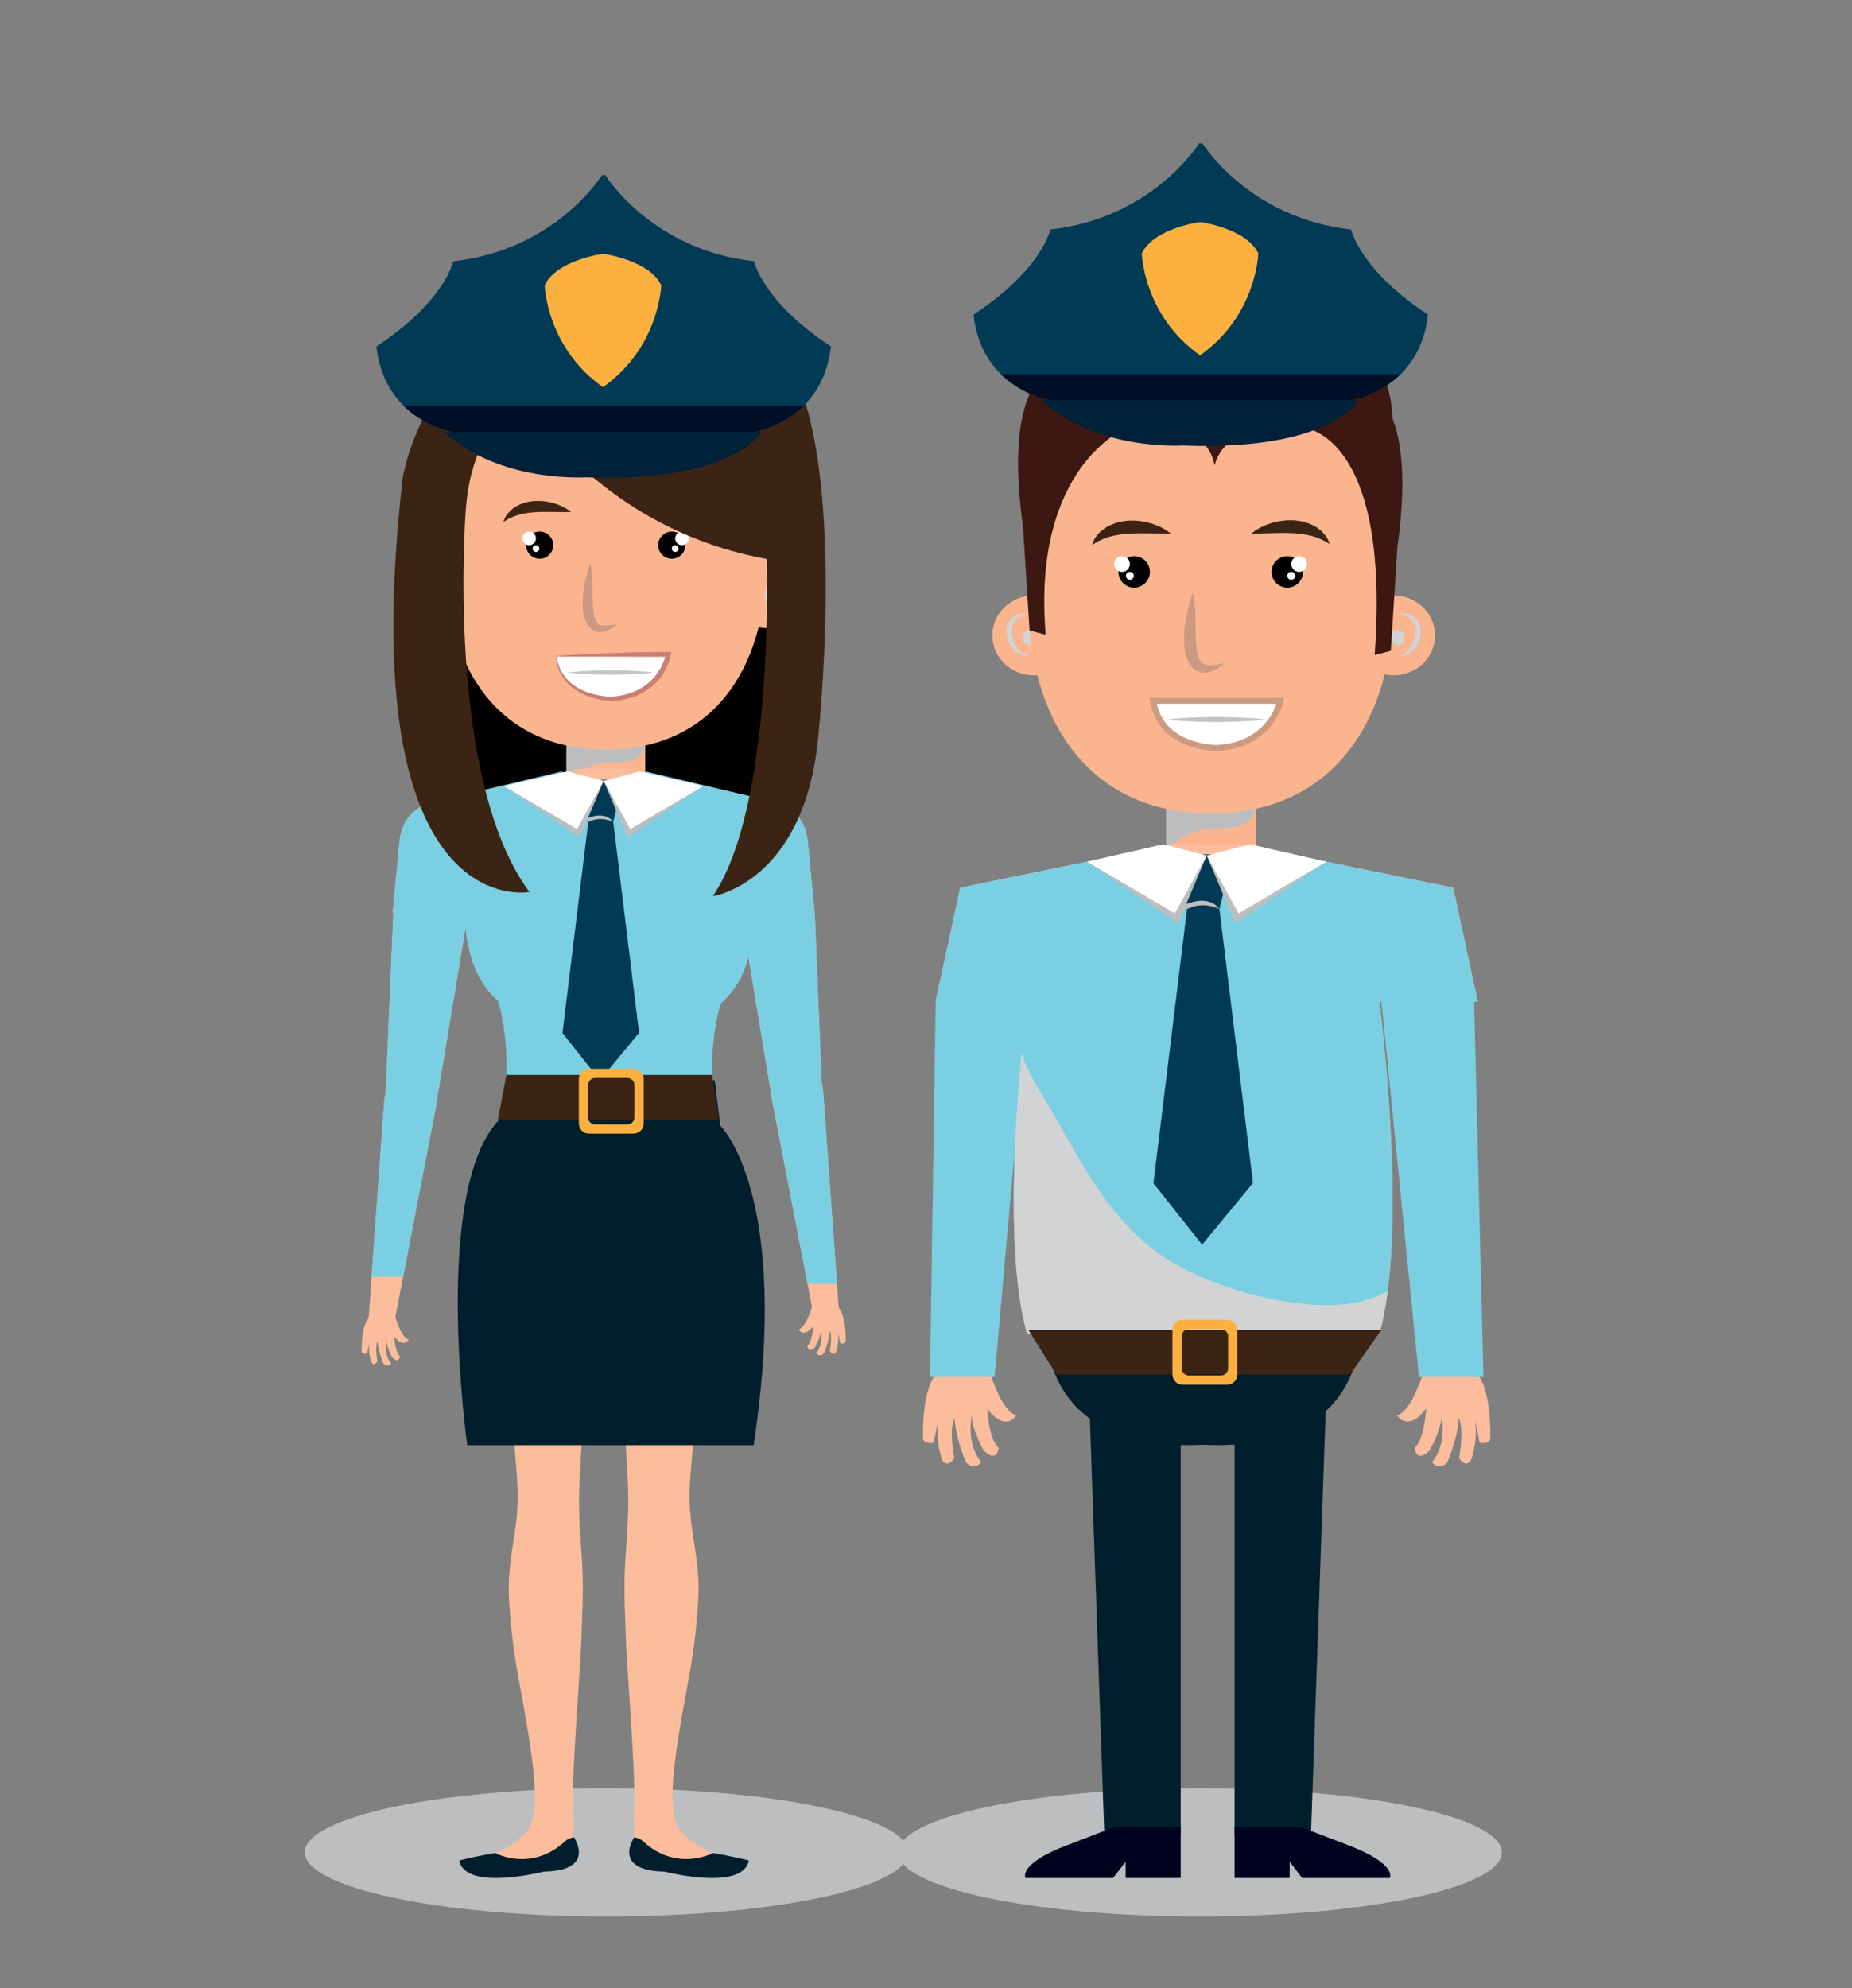 <?xml version="1.0" encoding="utf-8"?>
<!-- Generator: Adobe Illustrator 27.5.0, SVG Export Plug-In . SVG Version: 6.00 Build 0)  -->
<svg version="1.1" id="Capa_1" xmlns="http://www.w3.org/2000/svg" xmlns:xlink="http://www.w3.org/1999/xlink" x="0px" y="0px"
	 viewBox="0 0 396.194 425.196" style="enable-background:new 0 0 396.194 425.196;" xml:space="preserve">
<rect x="0" y="0" width="396.194" height="425.196" fill="#808080" stroke="none"/>
<rect x="0.001" style="fill:transparent;" width="396.194" height="425.196"/>
<path style="fill:#BCBEC0;" d="M194.329,396.181c0,7.576-28.906,13.718-64.563,13.718c-35.657,0-64.563-6.142-64.563-13.718
	c0-7.576,28.906-13.717,64.563-13.717C165.423,382.464,194.329,388.605,194.329,396.181z"/>
<path style="fill:#BCBEC0;" d="M321.286,396.181c0,7.576-28.906,13.718-64.564,13.718c-35.657,0-64.563-6.142-64.563-13.718
	c0-7.576,28.906-13.717,64.563-13.717C292.38,382.464,321.286,388.605,321.286,396.181z"/>
<g>
	<g>
		<g>
			<g>
				<g>
					<path style="fill:#FBBD9C;" d="M129.004,256.987c0,0-0.067,0.511-0.193,1.47c-0.123,0.959-0.325,2.366-0.51,4.155
						c-0.199,1.789-0.439,3.961-0.716,6.454c-0.294,2.492-0.558,5.303-0.842,8.368c-0.306,3.066-0.562,6.386-0.853,9.897
						c-0.309,3.512-0.544,7.213-0.815,11.043c-0.287,3.83-0.505,7.786-0.731,11.805c-0.219,4.02-0.545,8.105-0.457,12.18
						c0.068,4.075,0.433,8.143,0.662,12.15c0.23,4.007,0.139,7.959-0.019,11.786c-0.069,1.913-0.138,3.794-0.205,5.635
						c-0.111,1.843-0.221,3.645-0.327,5.4c-0.199,3.509-0.455,6.829-0.656,9.892c-0.174,3.063-0.332,5.87-0.474,8.358
						c-0.161,2.489-0.195,4.656-0.26,6.441c-0.01,1.784-0.036,3.186,0.004,4.141c0.023,0.955,0.035,1.464,0.035,1.464l0.021,0.875
						c0.057,2.374-1.821,4.345-4.195,4.402c-2.374,0.057-4.345-1.821-4.402-4.195c-0.007-0.283,0.019-0.583,0.065-0.853
						c0,0,0.362-2.048,0.234-5.612c-0.071-1.782-0.268-3.942-0.618-6.418c-0.3-2.477-0.742-5.267-1.27-8.311
						c-0.551-3.043-1.146-6.34-1.775-9.827c-0.327-1.743-0.561-3.537-0.847-5.368c-0.226-1.833-0.462-3.707-0.634-5.613
						c-0.118-1.908-0.346-3.845-0.38-5.811c-0.042-1.966,0.032-3.958,0.26-5.971c0.424-4.025,1.311-8.126,1.579-12.211
						c0.305-4.085-0.24-8.148-0.521-12.154c-0.314-4.005-0.614-7.947-1.039-11.757c-0.396-3.812-0.733-7.498-1.201-10.989
						c-0.438-3.492-0.818-6.794-1.292-9.839c-0.438-3.046-0.843-5.838-1.278-8.311c-0.207-1.237-0.4-2.394-0.579-3.464
						c-0.2-1.07-0.385-2.052-0.551-2.94c-0.317-1.775-0.633-3.168-0.831-4.119c-0.201-0.95-0.309-1.457-0.309-1.457
						c-1.51-7.121,3.038-14.118,10.159-15.628c7.12-1.51,14.117,3.038,15.628,10.159c0.316,1.487,0.366,2.969,0.185,4.397
						L129.004,256.987z"/>
				</g>
				<path style="fill:#FBBD9C;" d="M122.688,398.975c0,0-11.289,3.107-15.33,0.087c0,0-1.698-1.889,3.068-4.583
					c0,0,2.738-1.492,3.66-6.111c0,0,0.891-3.9,4.205-4.106c0,0,3.463,0,4.396,3.528V398.975z"/>
			</g>
			<g>
				<path style="fill:#FBBD9C;" d="M174.111,277.529c0,0-0.408,2.58-1.035,3.753c0,0-0.924,2.644-2.249,3.084
					c0,0,1.13,1.914,3.138-0.743c0,0-0.158,3.295-1.247,4.27c0,0,0.171,1.736,1.647,0.238c0,0,1.293-2.377,1.282-3.742
					c0,0,0.614,3.163-1.055,5.028c0,0,0.667,0.98,1.645,0.069c0,0,1.114-2.451,1.266-4.831c0,0,0.618,0.955,0.024,4.319
					c0,0,0.652,1.168,1.287,0.258c0,0,0.813-1.992,0.415-4.362c0,0,0.419,1.702,0.517,2.454c0,0,1.325,0.297,1.168-0.781
					c0,0,0.128-4.422-1.222-6.412c0,0-0.702-1.374-0.628-1.887L174.111,277.529z"/>
				<path style="fill:#FBBD9C;" d="M167.773,184.886c0,0,5.08,0.583,6.52,10.3l1.584,38.942h-10.875l-6.098-36.681
					C158.904,197.447,156.317,183.541,167.773,184.886z"/>
				<path style="fill:#FBBD9C;" d="M171.401,225.703c0,0,3.632,0.415,4.663,7.371l3.357,46.558h-5.685l-8.687-44.94
					C165.051,234.691,163.199,224.738,171.401,225.703z"/>
			</g>
			<g>
				<path style="fill:#FBBD9C;" d="M84.174,279.721c0,0,0.403,2.578,1.029,3.754c0,0,0.926,2.643,2.256,3.082
					c0,0-1.135,1.916-3.143-0.743c0,0,0.161,3.296,1.252,4.271c0,0-0.172,1.736-1.654,0.239c0,0-1.291-2.378-1.277-3.743
					c0,0-0.613,3.163,1.055,5.029c0,0-0.67,0.981-1.643,0.068c0,0-1.119-2.452-1.272-4.829c0,0-0.612,0.952-0.024,4.318
					c0,0-0.646,1.167-1.285,0.258c0,0-0.81-1.993-0.412-4.363c0,0-0.418,1.702-0.52,2.454c0,0-1.327,0.297-1.165-0.781
					c0,0-0.131-4.422,1.224-6.412c0,0,0.702-1.375,0.627-1.886L84.174,279.721z"/>
				<path style="fill:#FBBD9C;" d="M90.512,187.077c0,0-4.816-4.209-6.26,5.507l-1.846,43.736h10.873l6.102-36.682
					C99.381,199.639,101.963,185.732,90.512,187.077z"/>
				<path style="fill:#FBBD9C;" d="M86.883,227.893c0,0-3.637,0.418-4.668,7.373l-3.352,46.558h5.684l8.684-44.94
					C93.23,236.883,95.082,226.93,86.883,227.893z"/>
			</g>
			<g>
				<rect x="94.275" y="101.966" style="fill:#030000;" width="70.464" height="72.661"/>
				<rect x="121.186" y="158.99" style="fill:#FAB58F;" width="16.843" height="10.018"/>
				<path style="fill:#BCBEC0;" d="M122.148,166.472c1.986-1.99,4.55-3.108,7.362-3.319c2.4-0.18,6.511,0.335,7.79-2.173
					c0.201-0.392,0.447-0.69,0.728-0.92v-1.069h-16.843v8.654C121.471,167.233,121.785,166.838,122.148,166.472z"/>
				<g>
					<path style="fill:#FAB58F;" d="M171.76,126.854c0,4.141-3.48,7.497-7.766,7.497c-4.289,0-7.76-3.357-7.76-7.497
						c0-4.141,3.471-7.497,7.76-7.497C168.279,119.356,171.76,122.713,171.76,126.854z"/>
					<g>
						<path style="fill:#D1D3D4;" d="M164.994,122.683c0,0,0.188-0.028,0.527-0.019c0.328,0.014,0.814,0.063,1.369,0.271
							c0.549,0.203,1.197,0.591,1.649,1.269c0.117,0.165,0.195,0.354,0.295,0.54c0.068,0.193,0.122,0.394,0.175,0.598l0.064,0.623
							c0.006,0.207-0.014,0.41-0.024,0.617c-0.024,0.385-0.128,0.797-0.239,1.166c-0.115,0.377-0.297,0.729-0.482,1.055
							c-0.387,0.652-0.921,1.163-1.457,1.445c-0.25,0.165-0.525,0.232-0.746,0.311c-0.236,0.047-0.438,0.094-0.604,0.101
							c-0.339,0.008-0.527,0.001-0.527,0.001s0.173-0.069,0.479-0.193c0.146-0.059,0.314-0.171,0.504-0.263
							c0.174-0.128,0.383-0.243,0.57-0.426c0.191-0.169,0.373-0.378,0.546-0.607c0.175-0.229,0.317-0.499,0.461-0.783
							c0.136-0.284,0.233-0.597,0.328-0.919c0.087-0.328,0.163-0.642,0.177-0.995l0.035-0.491l-0.03-0.473
							c-0.046-0.147-0.069-0.298-0.103-0.445c-0.064-0.135-0.104-0.281-0.174-0.408c-0.273-0.521-0.715-0.92-1.152-1.207
							c-0.436-0.284-0.858-0.471-1.158-0.592C165.178,122.737,164.994,122.683,164.994,122.683z"/>
					</g>
					<path style="fill:#D1D3D4;" d="M165.996,127.223c0,0.802-0.563,1.452-1.257,1.452c-0.691,0-1.261-0.65-1.261-1.452
						c0-0.802,0.569-1.453,1.261-1.453C165.433,125.77,165.996,126.421,165.996,127.223z"/>
				</g>
				<g>
					<path style="fill:#FAB58F;" d="M88.514,126.854c0,4.141,3.481,7.497,7.766,7.497c4.284,0,7.76-3.357,7.76-7.497
						c0-4.141-3.476-7.497-7.76-7.497C91.995,119.356,88.514,122.713,88.514,126.854z"/>
					<g>
						<path style="fill:#D1D3D4;" d="M95.277,122.683c0,0-0.186-0.028-0.521-0.019c-0.333,0.014-0.82,0.063-1.374,0.271
							c-0.55,0.203-1.203,0.591-1.653,1.269c-0.108,0.165-0.188,0.354-0.286,0.54c-0.073,0.193-0.127,0.394-0.182,0.598
							l-0.063,0.623c0,0.207,0.014,0.41,0.023,0.617c0.025,0.385,0.128,0.797,0.242,1.166c0.111,0.377,0.293,0.729,0.479,1.055
							c0.39,0.652,0.923,1.163,1.458,1.445c0.251,0.165,0.525,0.232,0.747,0.311c0.233,0.047,0.437,0.094,0.604,0.101
							c0.338,0.008,0.523,0.001,0.523,0.001s-0.172-0.069-0.475-0.193c-0.149-0.059-0.311-0.171-0.507-0.263
							c-0.171-0.128-0.384-0.243-0.569-0.426c-0.191-0.169-0.373-0.378-0.545-0.607c-0.178-0.229-0.318-0.499-0.457-0.783
							c-0.137-0.284-0.24-0.597-0.334-0.919c-0.088-0.328-0.162-0.642-0.172-0.995l-0.039-0.491l0.035-0.473
							c0.039-0.147,0.068-0.298,0.104-0.445c0.057-0.135,0.098-0.281,0.166-0.408c0.27-0.521,0.717-0.92,1.153-1.207
							c0.438-0.284,0.858-0.471,1.157-0.592C95.096,122.737,95.277,122.683,95.277,122.683z"/>
					</g>
					<path style="fill:#D1D3D4;" d="M94.275,127.223c0,0.802,0.561,1.452,1.256,1.452c0.699,0,1.258-0.65,1.258-1.452
						c0-0.802-0.559-1.453-1.258-1.453C94.836,125.77,94.275,126.421,94.275,127.223z"/>
				</g>
				<path style="fill:#FAB58F;" d="M163.994,119.549c0,23.957-11.947,40.777-34.391,40.777c-22.438,0-34.386-16.82-34.386-40.777
					c0-23.956,12.405-43.377,34.843-43.377C152.503,76.172,163.994,95.593,163.994,119.549z"/>
			</g>
			<path style="fill:#FBBD9C;" d="M172.802,179.967c-0.786-8.211-8.788-8.822-8.788-8.822l-29.746-6.758l-5.136,0.068l-5.13-0.068
				l-29.744,6.758c0,0-8.003,0.611-8.792,8.822l-1.46,15.222h44.219h1.822h44.216L172.802,179.967z"/>
			<g>
				<path style="fill:#FBBD9C;" d="M113.65,397.568c2.705-0.329,4.801-1.041,6.588-3.203c0.565-0.689,1.516-0.897,2.326-0.709
					c0.314-0.881-0.117-0.945,0.056-4.748h-8.342c0,0-0.632,3.613-7.618,7.25c0,0-1.33,0.241-2.508,0.803
					C107.068,398.414,110.484,397.957,113.65,397.568z"/>
				<path style="fill:#001E2B;" d="M105.93,396.328c0,0,7.633,4.137,14.854-2.42c0,0,0.633-0.736,1.986-0.953
					c0,0,4.948,7.154-6.469,7.343c0,0-16.728,4.322-18.059-2.374C98.242,397.924,100.766,397.207,105.93,396.328z"/>
			</g>
			<g>
				<path style="fill:#E6E7E8;" d="M104.83,200.695c0,0,0.274,0.349,0.704,0.98c0.213,0.316,0.479,0.698,0.754,1.148
					c0.31,0.421,0.662,0.884,1.009,1.4c0.329,0.526,0.809,1.013,1.223,1.574c0.401,0.583,0.982,1.029,1.468,1.583
					c0.239,0.287,0.566,0.467,0.843,0.714c0.302,0.212,0.55,0.509,0.89,0.669c0.321,0.189,0.646,0.372,0.962,0.574
					c0.314,0.204,0.693,0.294,1.034,0.452c0.669,0.355,1.455,0.448,2.179,0.681l0.137,0.039l0.035,0.01
					c0.018,0.003-0.13-0.017-0.063-0.008l0.01,0.001l0.02,0.003l0.078,0.011l0.311,0.044l0.617,0.097
					c0.438,0.09,0.736,0.057,1.082,0.091c0.333,0.044,0.682,0.014,1.031-0.002c0.349-0.004,0.691-0.022,1.021-0.092
					c0.668-0.084,1.301-0.262,1.902-0.395c0.58-0.21,1.147-0.335,1.631-0.526c0.482-0.185,0.929-0.309,1.281-0.449
					c0.712-0.262,1.141-0.387,1.141-0.387s-0.303,0.321-0.869,0.842c-0.279,0.265-0.643,0.561-1.068,0.891
					c-0.412,0.348-0.939,0.669-1.509,1.033c-0.603,0.316-1.253,0.69-2.029,0.92c-0.375,0.15-0.778,0.251-1.198,0.336
					c-0.415,0.106-0.851,0.174-1.324,0.19c-0.455,0.029-0.978,0.069-1.359,0.023l-0.623-0.04l-0.313-0.025l-0.079-0.007
					l-0.111-0.014l-0.042-0.009l-0.17-0.035c-0.902-0.206-1.841-0.333-2.716-0.755c-0.434-0.203-0.897-0.343-1.3-0.604
					c-0.406-0.253-0.8-0.525-1.191-0.787c-0.415-0.236-0.703-0.612-1.046-0.914c-0.313-0.33-0.686-0.606-0.922-0.974
					c-0.51-0.704-1.049-1.359-1.375-2.066c-0.363-0.688-0.722-1.323-0.929-1.97c-0.242-0.627-0.436-1.209-0.599-1.719
					c-0.134-0.51-0.226-0.967-0.307-1.34C104.893,201.135,104.83,200.695,104.83,200.695z"/>
			</g>
			<g>
				<path style="fill:#E6E7E8;" d="M155.825,200.695c0,0-0.061,0.439-0.22,1.188c-0.081,0.373-0.172,0.83-0.307,1.34
					c-0.162,0.51-0.355,1.092-0.598,1.719c-0.207,0.647-0.565,1.282-0.929,1.97c-0.327,0.707-0.866,1.362-1.376,2.066
					c-0.236,0.368-0.608,0.645-0.922,0.974c-0.342,0.302-0.631,0.679-1.045,0.914c-0.393,0.262-0.785,0.533-1.192,0.787
					c-0.402,0.26-0.866,0.4-1.3,0.603c-0.875,0.421-1.813,0.549-2.716,0.755l-0.169,0.035l-0.043,0.009l-0.111,0.014l-0.078,0.006
					l-0.313,0.025l-0.623,0.04c-0.382,0.045-0.903,0.006-1.359-0.023c-0.474-0.016-0.909-0.085-1.323-0.19
					c-0.422-0.085-0.824-0.186-1.199-0.336c-0.776-0.23-1.427-0.604-2.029-0.921c-0.568-0.364-1.097-0.684-1.509-1.033
					c-0.426-0.33-0.789-0.625-1.067-0.891c-0.567-0.521-0.87-0.842-0.87-0.842s0.429,0.125,1.142,0.387
					c0.352,0.14,0.798,0.264,1.28,0.449c0.483,0.191,1.051,0.316,1.632,0.526c0.602,0.133,1.233,0.311,1.901,0.395
					c0.33,0.07,0.673,0.088,1.022,0.092c0.35,0.016,0.697,0.046,1.029,0.002c0.347-0.033,0.645-0.001,1.083-0.091l0.616-0.097
					l0.312-0.044l0.078-0.011l0.02-0.003l0.01-0.001c-0.14,0.02-0.033,0.004-0.063,0.008l0.034-0.01l0.138-0.039
					c0.724-0.232,1.511-0.326,2.179-0.681c0.342-0.157,0.72-0.247,1.035-0.451c0.314-0.202,0.641-0.385,0.961-0.573
					c0.34-0.161,0.588-0.458,0.891-0.669c0.275-0.247,0.604-0.428,0.842-0.714c0.486-0.554,1.066-0.999,1.468-1.582
					c0.415-0.561,0.893-1.048,1.224-1.574c0.347-0.516,0.698-0.979,1.008-1.399c0.275-0.45,0.541-0.831,0.754-1.148
					C155.551,201.044,155.825,200.695,155.825,200.695z"/>
			</g>
			<g>
				<g>
					<path d="M118.354,116.602c0,1.605-1.301,2.905-2.905,2.905c-1.607,0-2.907-1.3-2.907-2.905c0-1.605,1.301-2.906,2.907-2.906
						C117.053,113.695,118.354,114.996,118.354,116.602z"/>
					<path d="M146.617,116.602c0,1.605-1.302,2.905-2.906,2.905c-1.604,0-2.906-1.3-2.906-2.905c0-1.605,1.303-2.906,2.906-2.906
						C145.316,113.695,146.617,114.996,146.617,116.602z"/>
					<g>
						<path style="fill:#FFFFFF;" d="M114.652,115.149c0,0.802-0.648,1.452-1.449,1.452c-0.803,0-1.456-0.65-1.456-1.452
							c0-0.804,0.653-1.454,1.456-1.454C114.004,113.695,114.652,114.346,114.652,115.149z"/>
						<path style="fill:#FFFFFF;" d="M115.384,117.329c0,0.4-0.33,0.726-0.731,0.726c-0.398,0-0.727-0.325-0.727-0.726
							c0-0.403,0.328-0.728,0.727-0.728C115.054,116.602,115.384,116.926,115.384,117.329z"/>
					</g>
					<g>
						<path style="fill:#FFFFFF;" d="M144.439,115.149c0,0.802,0.652,1.452,1.452,1.452s1.452-0.65,1.452-1.452
							c0-0.804-0.652-1.454-1.452-1.454S144.439,114.346,144.439,115.149z"/>
						<path style="fill:#FFFFFF;" d="M143.711,117.329c0,0.4,0.324,0.726,0.729,0.726c0.401,0,0.727-0.325,0.727-0.726
							c0-0.403-0.325-0.728-0.727-0.728C144.035,116.602,143.711,116.926,143.711,117.329z"/>
					</g>
					<g>
						<g>
							<path style="fill:#3C2415;" d="M137.104,109.52c0,0,0.188-0.184,0.558-0.441c0.367-0.262,0.914-0.596,1.61-0.91
								c0.348-0.158,0.731-0.317,1.145-0.46c0.42-0.123,0.859-0.278,1.334-0.361c0.939-0.208,1.98-0.306,3.032-0.259
								c0.523,0.011,1.055,0.113,1.568,0.19c0.514,0.124,1.018,0.266,1.487,0.448c0.463,0.225,0.916,0.402,1.299,0.676
								c0.379,0.282,0.741,0.524,1.02,0.82c0.28,0.296,0.512,0.583,0.709,0.833c0.193,0.254,0.296,0.533,0.401,0.732
								c0.198,0.413,0.276,0.653,0.276,0.653s-0.249-0.119-0.625-0.333c-0.192-0.102-0.4-0.245-0.658-0.372
								c-0.271-0.111-0.569-0.231-0.866-0.38c-0.308-0.136-0.682-0.203-1.025-0.336c-0.351-0.125-0.762-0.164-1.144-0.276
								c-0.404-0.061-0.821-0.124-1.245-0.188c-0.439-0.01-0.865-0.098-1.314-0.093c-0.888-0.045-1.796-0.05-2.662-0.028
								c-0.867,0.011-1.692,0.049-2.417,0.056c-0.719,0.032-1.342,0.029-1.78,0.036C137.359,109.522,137.104,109.52,137.104,109.52z
								"/>
						</g>
					</g>
					<g>
						<g>
							<path style="fill:#3C2415;" d="M122.162,109.51c0,0-0.258,0.005-0.708,0.015c-0.441-0.002-1.066,0.009-1.79-0.015
								c-0.729,0.002-1.559-0.026-2.431-0.027c-0.872-0.012-1.784,0.004-2.677,0.061c-0.451,0.001-0.88,0.094-1.32,0.11
								c-0.425,0.07-0.844,0.138-1.248,0.205c-0.384,0.117-0.797,0.162-1.147,0.291c-0.344,0.138-0.719,0.21-1.026,0.351
								c-0.297,0.154-0.594,0.278-0.867,0.393c-0.257,0.13-0.464,0.277-0.656,0.382c-0.375,0.22-0.624,0.343-0.624,0.343
								s0.076-0.242,0.27-0.66c0.104-0.202,0.204-0.483,0.396-0.741c0.194-0.254,0.424-0.545,0.701-0.846
								c0.276-0.301,0.638-0.55,1.015-0.837c0.382-0.28,0.836-0.464,1.298-0.696c0.471-0.189,0.975-0.337,1.49-0.468
								c0.516-0.084,1.049-0.193,1.575-0.211c1.057-0.06,2.104,0.026,3.051,0.224c0.478,0.078,0.922,0.229,1.346,0.347
								c0.419,0.138,0.806,0.294,1.157,0.448c0.704,0.308,1.258,0.637,1.63,0.896C121.971,109.327,122.162,109.51,122.162,109.51z"
								/>
						</g>
					</g>
				</g>
				<g>
					<path style="fill:#CB9A80;" d="M126.206,120.453c0,0,0.122,0.281,0.227,0.823c0.106,0.531,0.203,1.294,0.251,2.193
						c0.064,0.901,0.074,1.938,0.099,3.031c0.013,1.092,0.026,2.24,0.104,3.343c0.073,1.093,0.235,2.171,0.591,2.896
						c0.184,0.352,0.385,0.611,0.668,0.787c0.275,0.183,0.654,0.258,1.031,0.298c0.383,0.017,0.764-0.013,1.111-0.043
						c0.34-0.066,0.655-0.099,0.911-0.153c0.507-0.116,0.821-0.165,0.821-0.165s-0.217,0.216-0.637,0.565
						c-0.213,0.167-0.489,0.355-0.821,0.555c-0.345,0.181-0.745,0.386-1.249,0.506c-0.499,0.111-1.12,0.202-1.788-0.029
						c-0.665-0.198-1.304-0.684-1.71-1.273c-0.424-0.588-0.656-1.231-0.83-1.871c-0.182-0.642-0.251-1.282-0.307-1.915
						c-0.082-1.264-0.002-2.493,0.15-3.62c0.161-1.126,0.369-2.156,0.595-3.027c0.212-0.873,0.432-1.587,0.571-2.094
						C126.136,120.765,126.206,120.453,126.206,120.453z"/>
				</g>
				<path style="fill:#FFFFFF;" d="M118.971,140.383h23.461c0,0-1.627,8.164-11.729,8.718
					C130.703,149.101,120.252,149.128,118.971,140.383z"/>
				<g>
					<path style="fill:#C88075;" d="M118.971,140.328c1.955-0.181,3.91-0.271,5.865-0.398c1.955-0.13,3.91-0.163,5.865-0.249
						l2.933-0.11c0.978-0.048,1.955-0.046,2.933-0.061l5.865-0.073l1.186-0.015l-0.259,1.146c-0.178,0.792-0.419,1.417-0.711,2.086
						c-0.304,0.647-0.646,1.276-1.053,1.866c-0.412,0.586-0.884,1.129-1.39,1.635c-0.264,0.242-0.52,0.494-0.793,0.724l-0.856,0.645
						c-0.604,0.375-1.2,0.78-1.858,1.046c-0.325,0.139-0.641,0.307-0.975,0.418l-1.006,0.323c-0.668,0.222-1.364,0.303-2.044,0.457
						c-0.713,0.067-1.326,0.149-2.119,0.181c-0.733-0.051-1.396-0.142-2.078-0.283c-0.677-0.132-1.344-0.306-2-0.52
						c-0.652-0.217-1.303-0.455-1.92-0.771c-0.628-0.284-1.219-0.66-1.79-1.049l-0.822-0.638l-0.726-0.749
						c-0.255-0.234-0.428-0.545-0.639-0.816c-0.207-0.276-0.406-0.555-0.547-0.872c-0.154-0.307-0.32-0.606-0.458-0.915
						l-0.316-0.968c-0.124-0.315-0.161-0.653-0.206-0.986l-0.145-1.047L118.971,140.328z M119.04,140.439l0.201,0.896
						c0.068,0.321,0.136,0.643,0.275,0.941l0.36,0.914c0.151,0.29,0.33,0.566,0.492,0.849c0.151,0.293,0.357,0.547,0.57,0.796
						c0.217,0.245,0.392,0.528,0.649,0.734l0.724,0.664l0.8,0.569c0.554,0.346,1.122,0.681,1.729,0.927
						c0.594,0.277,1.222,0.48,1.85,0.663c1.262,0.354,2.57,0.569,3.876,0.619c0.644-0.038,1.303-0.127,1.952-0.196
						c0.636-0.157,1.292-0.238,1.91-0.455l0.932-0.313c0.309-0.107,0.596-0.269,0.895-0.4c0.606-0.251,1.145-0.633,1.693-0.982
						l0.775-0.6c0.247-0.213,0.476-0.447,0.715-0.67c0.455-0.467,0.877-0.968,1.247-1.507c0.748-1.066,1.33-2.27,1.645-3.526
						l0.101,0.123L119.04,140.439z"/>
				</g>
				<path style="fill:#C2C4C6;" d="M121.426,143.842c0,0,0.285-0.041,0.791-0.09c0.512-0.038,1.231-0.131,2.097-0.173
					c0.862-0.042,1.875-0.12,2.959-0.148c1.085-0.04,2.238-0.048,3.392-0.058c1.16,0.01,2.313,0.018,3.398,0.056
					c1.084,0.028,2.095,0.108,2.959,0.149c1.733,0.112,2.886,0.264,2.886,0.264s-1.152,0.151-2.886,0.266
					c-0.864,0.039-1.875,0.121-2.959,0.148c-1.086,0.039-2.238,0.046-3.398,0.055c-1.153-0.009-2.307-0.016-3.392-0.055
					c-1.084-0.031-2.097-0.109-2.959-0.15c-0.866-0.042-1.585-0.136-2.097-0.172C121.711,143.882,121.426,143.842,121.426,143.842z"
					/>
			</g>
			<path style="fill:#7AD0E2;" d="M179.058,274.587l-2.993-41.513c-0.081-0.544-0.182-1.036-0.291-1.503l-1.48-36.386
				c-0.019-0.127-0.045-0.236-0.065-0.36l-1.426-14.858c-0.786-8.211-8.788-8.822-8.788-8.822l-25.89-6.149l-8.989,7.133
				l-8.977-7.133l-25.9,6.149c0,0-8.003,0.611-8.792,8.822l-1.205,12.564c-0.003,0.019-0.006,0.034-0.009,0.053l-0.003,0.069
				l-0.243,2.535h0.137l-1.627,38.538c-0.113,0.478-0.218,0.98-0.301,1.539l-2.723,37.821h6.743l6.995-36.204
				c0,0,0.073-0.401,0.127-1.028l6.023-36.216c0,0,0.086-0.477,0.157-1.234c0.414,4.168,1.87,11.397,6.94,15.585
				c0,0,5.209,14.173-1.648,37.917h49.592c-4.791-25.358-0.168-37.352-0.168-37.352c3.307-2.818,5.003-6.494,5.851-9.886
				l4.819,28.992c0.053,0.629,0.127,1.031,0.127,1.031l7.711,39.896H179.058z"/>
			<g>
				<g>
					<path style="fill:#003A54;" d="M131.191,175.81c0,0,0-0.004-0.005-0.011C131.191,175.806,131.191,175.81,131.191,175.81
						l1.241-5.152c0.458-0.768,0.593-1.661,0.121-2.439c-0.428-0.706-1.015-1.072-1.681-1.255c-1.054-0.288-2.301-0.119-3.421-0.119
						c-1.116,0-1.913,0.101-2.65,0.977c-0.736,0.881-0.784,1.828-0.189,2.835l1.239,5.152c0,0,0.051-0.082,0.188-0.191
						c-0.063,0.062-0.126,0.122-0.188,0.191l-5.528,45.128l8.012,10.108l8.38-10.147L131.191,175.81z"/>
					<path style="fill:#BCBEC0;" d="M125.646,175.011c0,0,3.734-1.746,5.534,0.799c0,0-2.519-1.434-5.342,0L125.646,175.011z"/>
				</g>
				<g>
					<polygon style="fill:#BCBEC0;" points="121.957,166.796 107.795,168.105 124.023,179.116 129.142,167.013 					"/>
					<polygon style="fill:#FFFFFF;" points="121.383,164.996 107.795,168.105 123.452,177.317 129.142,167.013 					"/>
				</g>
				<g>
					<polygon style="fill:#BCBEC0;" points="136.33,166.796 150.488,168.105 134.259,179.116 129.142,167.013 					"/>
					<polygon style="fill:#FFFFFF;" points="136.899,164.996 150.488,168.105 134.832,177.317 129.142,167.013 					"/>
				</g>
			</g>
			<g>
				<g>
					<g>
						<path style="fill:#FBBD9C;" d="M155.195,257.687c0,0-0.107,0.507-0.309,1.457c-0.198,0.95-0.514,2.343-0.831,4.119
							c-0.167,0.887-0.351,1.87-0.552,2.939c-0.179,1.07-0.372,2.228-0.579,3.464c-0.435,2.473-0.84,5.265-1.278,8.311
							c-0.474,3.045-0.854,6.348-1.291,9.84c-0.469,3.491-0.806,7.177-1.203,10.988c-0.424,3.811-0.725,7.752-1.039,11.757
							c-0.281,4.006-0.826,8.068-0.521,12.154c0.268,4.085,1.154,8.186,1.578,12.211c0.228,2.013,0.303,4.006,0.26,5.972
							c-0.035,1.966-0.263,3.903-0.381,5.811c-0.171,1.907-0.408,3.78-0.633,5.613c-0.287,1.831-0.521,3.625-0.848,5.368
							c-0.63,3.486-1.226,6.783-1.775,9.826c-0.528,3.043-0.97,5.835-1.27,8.311c-0.351,2.475-0.547,4.636-0.618,6.418
							c-0.127,3.565,0.235,5.613,0.235,5.613c0.413,2.338-1.148,4.569-3.487,4.983c-2.338,0.413-4.568-1.147-4.982-3.486
							c-0.049-0.278-0.07-0.556-0.065-0.829l0.022-0.898c0,0,0.012-0.509,0.035-1.464c0.04-0.954,0.014-2.356,0.004-4.141
							c-0.065-1.785-0.099-3.952-0.26-6.441c-0.141-2.488-0.3-5.295-0.473-8.358c-0.201-3.063-0.457-6.383-0.656-9.892
							c-0.107-1.755-0.215-3.558-0.326-5.4c-0.067-1.841-0.136-3.723-0.205-5.636c-0.157-3.827-0.25-7.779-0.02-11.786
							c0.23-4.007,0.596-8.075,0.663-12.15c0.088-4.075-0.237-8.161-0.456-12.18c-0.226-4.02-0.444-7.976-0.731-11.806
							c-0.27-3.83-0.507-7.531-0.814-11.043c-0.29-3.512-0.546-6.832-0.852-9.897c-0.283-3.065-0.547-5.876-0.841-8.368
							c-0.276-2.492-0.518-4.665-0.716-6.454c-0.186-1.788-0.387-3.196-0.51-4.155c-0.126-0.959-0.193-1.47-0.193-1.47l-0.041-0.318
							c-0.948-7.217,4.135-13.837,11.352-14.784c7.218-0.948,13.836,4.135,14.784,11.352
							C155.568,254.744,155.488,256.278,155.195,257.687z"/>
					</g>
				</g>
				<path style="fill:#FBBD9C;" d="M135.592,398.975c0,0,11.291,3.107,15.331,0.087c0,0,1.697-1.889-3.063-4.583
					c0,0-2.742-1.492-3.661-6.111c0,0-0.894-3.9-4.202-4.106c0,0-3.471,0-4.404,3.528V398.975z"/>
			</g>
			<path style="fill:#001E2B;" d="M108.442,231.047h44.468l1.17,9.718c0,0,15.26,14.442,7.146,68.345h-61.27
				c0,0-7.692-54.669,6.886-69.675L108.442,231.047z"/>
			<polygon style="fill:#3C2415;" points="153.755,239.435 106.519,239.435 108.336,229.916 152.361,229.916 			"/>
			<path style="fill:#FBB040;" d="M135.543,228.592h-9.557c-1.193,0-2.154,0.965-2.154,2.156v9.559c0,1.192,0.961,2.157,2.154,2.157
				h9.557c1.193,0,2.16-0.965,2.16-2.157v-9.559C137.703,229.557,136.736,228.592,135.543,228.592z M135.734,238.953
				c0,0.854-0.691,1.545-1.547,1.545h-6.847c-0.854,0-1.547-0.691-1.547-1.545v-6.85c0-0.854,0.692-1.545,1.547-1.545h6.847
				c0.855,0,1.547,0.691,1.547,1.545V238.953z"/>
			<g>
				<path style="fill:#FBBD9C;" d="M144.792,397.568c-2.706-0.329-4.802-1.041-6.582-3.203c-0.571-0.689-1.519-0.897-2.333-0.709
					c-0.311-0.881,0.119-0.945-0.053-4.748h8.343c0,0,0.628,3.613,7.618,7.25c0,0,1.327,0.241,2.504,0.803
					C151.373,398.414,147.959,397.957,144.792,397.568z"/>
				<path style="fill:#001E2B;" d="M152.512,396.328c0,0-7.627,4.137-14.848-2.42c0,0-0.635-0.736-1.988-0.953
					c0,0-4.948,7.154,6.469,7.343c0,0,16.726,4.322,18.056-2.374C160.2,397.924,157.683,397.207,152.512,396.328z"/>
			</g>
		</g>
		<path style="fill:#3C2415;" d="M115.477,90.02c0,0,15.644,23.546,48.518,29.529c0,0,1.869,52.508-11.5,72.128
			c0,0,19.904-2.868,22.619-34.83c0,0,5.105-47.78-3.354-72.315c0,0-13.941-31.226-48.164-20.616
			C123.596,63.915,103.172,71.941,115.477,90.02z"/>
		<path style="fill:#3C2415;" d="M118.971,79.974c0,0-17.738,5.32-19.34,29.282c0,0-4.413,57.215,13.628,81.522
			c0,0-38.087,7.347-27.121-88.491c0,0,4.88-31.67,33.575-29.455L118.971,79.974z"/>
		<g>
			<path style="fill:#003A54;" d="M161.318,55.883c-22.033-2.437-31.836-18.461-31.836-18.461c-0.117,0.025-0.229,0.052-0.344,0.079
				c-0.115-0.027-0.225-0.054-0.34-0.079c0,0-9.807,16.024-31.839,18.461c0,0-1.711,8.507-16.427,18.211
				c1.711,16.018,16.427,18.3,16.427,18.3h32.179h32.18c0,0,14.717-2.282,16.43-18.3C163.029,64.39,161.318,55.883,161.318,55.883z"
				/>
			<path style="fill:#000F26;" d="M86.387,86.826c4.748,4.662,10.573,5.568,10.573,5.568h64.358c0,0,5.826-0.906,10.574-5.568
				H86.387z"/>
			<path style="fill:#002239;" d="M95.067,92.394h67.839c0,0-5.813,10.904-37.635,9.693
				C125.271,102.087,106.78,103.296,95.067,92.394z"/>
			<path style="fill:#FBB040;" d="M128.988,54.283c0,0-9.872,1.307-12.467,6.713c0,0,0.346,13.276,12.467,21.809
				c12.119-8.532,12.465-21.809,12.465-21.809C138.855,55.589,128.988,54.283,128.988,54.283z"/>
		</g>
	</g>
	<g>
		<g>
			<g>
				<rect x="249.465" y="172.469" style="fill:#FAB58F;" width="19.158" height="11.396"/>
				<path style="fill:#BCBEC0;" d="M250.559,180.981c2.26-2.266,5.175-3.536,8.373-3.777c2.734-0.205,7.411,0.383,8.865-2.471
					c0.227-0.447,0.512-0.787,0.826-1.047v-1.217h-19.158v9.846C249.787,181.85,250.142,181.398,250.559,180.981z"/>
				<g>
					<path style="fill:#FAB58F;" d="M306.998,135.909c0,4.71-3.953,8.529-8.83,8.529c-4.879,0-8.834-3.819-8.834-8.529
						c0-4.711,3.955-8.531,8.834-8.531C303.045,127.377,306.998,131.198,306.998,135.909z"/>
					<g>
						<path style="fill:#D1D3D4;" d="M299.305,131.162c0,0,0.215-0.032,0.596-0.021c0.379,0.017,0.932,0.071,1.561,0.312
							c0.627,0.229,1.363,0.671,1.881,1.439c0.127,0.189,0.219,0.405,0.328,0.615c0.078,0.22,0.142,0.449,0.205,0.682l0.072,0.707
							c0.002,0.235-0.016,0.467-0.025,0.701c-0.029,0.439-0.147,0.908-0.277,1.328c-0.129,0.432-0.332,0.829-0.547,1.201
							c-0.438,0.742-1.049,1.321-1.654,1.643c-0.287,0.188-0.602,0.264-0.855,0.352c-0.266,0.054-0.494,0.108-0.685,0.115
							c-0.385,0.009-0.598,0.003-0.598,0.003s0.197-0.081,0.543-0.222c0.168-0.065,0.355-0.192,0.574-0.297
							c0.197-0.146,0.436-0.278,0.646-0.487c0.221-0.188,0.43-0.428,0.623-0.69c0.201-0.26,0.363-0.566,0.521-0.89
							c0.156-0.323,0.27-0.68,0.375-1.045c0.102-0.374,0.186-0.73,0.199-1.135l0.041-0.557l-0.037-0.537
							c-0.047-0.168-0.074-0.34-0.115-0.507c-0.066-0.154-0.115-0.32-0.193-0.466c-0.311-0.592-0.815-1.046-1.311-1.373
							c-0.502-0.323-0.977-0.535-1.314-0.672C299.516,131.224,299.305,131.162,299.305,131.162z"/>
					</g>
					<path style="fill:#D1D3D4;" d="M300.445,136.329c0,0.91-0.641,1.65-1.43,1.65c-0.793,0-1.432-0.74-1.432-1.65
						c0-0.914,0.639-1.654,1.432-1.654C299.805,134.674,300.445,135.415,300.445,136.329z"/>
				</g>
				<g>
					<path style="fill:#FAB58F;" d="M212.293,135.909c0,4.71,3.953,8.529,8.833,8.529c4.876,0,8.831-3.819,8.831-8.529
						c0-4.711-3.955-8.531-8.831-8.531C216.246,127.377,212.293,131.198,212.293,135.909z"/>
					<g>
						<path style="fill:#D1D3D4;" d="M219.984,131.162c0,0-0.213-0.032-0.592-0.021c-0.381,0.017-0.928,0.071-1.563,0.312
							c-0.627,0.229-1.365,0.671-1.881,1.439c-0.127,0.189-0.218,0.405-0.328,0.615c-0.08,0.22-0.142,0.449-0.203,0.682
							l-0.076,0.707c0,0.235,0.018,0.467,0.031,0.701c0.028,0.439,0.144,0.908,0.275,1.328c0.127,0.432,0.333,0.829,0.546,1.201
							c0.438,0.742,1.05,1.321,1.655,1.643c0.286,0.188,0.599,0.264,0.855,0.352c0.266,0.054,0.492,0.108,0.684,0.115
							c0.388,0.009,0.596,0.003,0.596,0.003s-0.197-0.081-0.539-0.222c-0.17-0.065-0.356-0.192-0.574-0.297
							c-0.199-0.146-0.439-0.278-0.646-0.487c-0.224-0.188-0.43-0.428-0.627-0.69c-0.197-0.26-0.363-0.566-0.52-0.89
							c-0.154-0.323-0.266-0.68-0.374-1.045c-0.102-0.374-0.182-0.73-0.197-1.135l-0.044-0.557l0.037-0.537
							c0.047-0.168,0.078-0.34,0.117-0.507c0.066-0.154,0.111-0.32,0.195-0.466c0.305-0.592,0.814-1.046,1.306-1.373
							c0.503-0.323,0.981-0.535,1.319-0.672C219.778,131.224,219.984,131.162,219.984,131.162z"/>
					</g>
					<path style="fill:#D1D3D4;" d="M218.848,136.329c0,0.91,0.639,1.65,1.428,1.65c0.791,0,1.432-0.74,1.432-1.65
						c0-0.914-0.641-1.654-1.432-1.654C219.486,134.674,218.848,135.415,218.848,136.329z"/>
				</g>
				<path style="fill:#FAB58F;" d="M298.168,127.596c0,27.258-13.598,46.394-39.125,46.394c-25.53,0-39.127-19.136-39.127-46.394
					c0-27.256,14.115-49.352,39.645-49.352C285.088,78.245,298.168,100.34,298.168,127.596z"/>
				<path style="fill:#3D1711;" d="M218.848,112.604l1.409,22.242l3.454,0.917c-3.033-35.903,17.076-44.12,17.076-44.12
					l5.627-22.479c-17.189-0.383-24.707,12.833-24.707,12.833S215.342,88.069,218.848,112.604z"/>
				<path style="fill:#3D1711;" d="M298.943,116.961l-1.408,22.242l-3.461,0.917c3.51-47.89-15.473-48.688-15.473-48.688
					l-7.226-17.911c17.186-0.383,24.706,12.832,24.706,12.832S302.445,92.43,298.943,116.961z"/>
				<path style="fill:#3D1711;" d="M221.707,81.998c0,0,6.952-20.524,39.148-20.296c0,0,36.022,0.473,37.053,27.865l-19.307,1.866
					c0,0-15.78-2.46-18.793,8.115c0,0-0.91-11.031-19.021-7.905L221.707,81.998z"/>
			</g>
			<path style="fill:#FBBD9C;" d="M210.898,289.226c0,0,0.8,5.097,2.041,7.415c0,0,1.821,5.22,4.444,6.09
				c0,0-2.236,3.783-6.203-1.467c0,0,0.314,6.51,2.469,8.436c0,0-0.338,3.43-3.263,0.472c0,0-2.552-4.698-2.526-7.397
				c0,0-1.211,6.252,2.085,9.936c0,0-1.319,1.939-3.247,0.136c0,0-2.207-4.841-2.508-9.541c0,0-1.219,1.886-0.049,8.532
				c0,0-1.284,2.307-2.545,0.512c0,0-1.6-3.938-0.818-8.619c0,0-0.817,3.359-1.018,4.846c0,0-2.623,0.587-2.303-1.541
				c0,0-0.261-8.733,2.412-12.666c0,0,1.388-2.719,1.241-3.729L210.898,289.226z"/>
			<path style="fill:#FBBD9C;" d="M305.373,289.226c0,0-0.799,5.097-2.039,7.415c0,0-1.824,5.22-4.443,6.09
				c0,0,2.232,3.783,6.201-1.467c0,0-0.316,6.51-2.465,8.436c0,0,0.334,3.43,3.256,0.472c0,0,2.553-4.698,2.527-7.397
				c0,0,1.215,6.252-2.082,9.936c0,0,1.32,1.939,3.246,0.136c0,0,2.207-4.841,2.504-9.541c0,0,1.223,1.886,0.053,8.532
				c0,0,1.285,2.307,2.541,0.512c0,0,1.603-3.938,0.82-8.619c0,0,0.818,3.359,1.02,4.846c0,0,2.621,0.587,2.301-1.541
				c0,0,0.262-8.733-2.408-12.666c0,0-1.391-2.719-1.244-3.729L305.373,289.226z"/>
			<path style="fill:#001E2B;" d="M290.861,278.155h-32.594h-1.732h-32.597c0,0-6.02,32.657,33.464,30.869
				C296.883,310.812,290.861,278.155,290.861,278.155z"/>
			<g>
				<polygon style="fill:#001E2B;" points="283.613,301.418 280.454,392.405 264.113,392.405 264.113,301.418 				"/>
				<path style="fill:#00031D;" d="M264.113,390.693v10.978h11.781v-3.481l2.678,3.481h18.742c0,0,1.719-2.947-8.75-6.963
					l-10.465-4.015H264.113z"/>
			</g>
			<g>
				<polygon style="fill:#001E2B;" points="233.088,301.418 236.244,392.405 252.586,392.405 252.586,301.418 				"/>
				<path style="fill:#00031D;" d="M252.586,390.693v10.978h-11.781v-3.481l-2.678,3.481h-18.741c0,0-1.722-2.947,8.746-6.963
					l10.468-4.015H252.586z"/>
			</g>
			<polygon style="fill:#FBBD9C;" points="310.877,189.86 265.541,180.575 258.147,180.661 250.752,180.575 205.419,189.86 
				200.164,214.195 257.234,214.195 259.061,214.195 316.129,214.195 			"/>
			<path style="fill:#FBBD9C;" d="M295.102,285.159c6.316-22.244,0-70.964,0-70.964l-32.396-2.093v-0.684l-5.304,0.341l-5.307-0.341
				v0.684l-32.399,2.093c0,0-6.314,48.72,0,70.964H295.102z"/>
			<path style="fill:#7AD0E2;" d="M316.129,214.195l-5.252-24.335l-34.641-7.095l-18.09,0.229l-17.93-0.261l-34.798,7.127
				l-5.255,24.335h19.532c0,0-6.314,48.72,0,70.964h75.405c6.316-22.244,0-70.964,0-70.964H316.129z"/>
			<g>
				<path style="fill:#003A54;" d="M260.873,194.444c0,0-0.002-0.005-0.007-0.014C260.871,194.439,260.873,194.444,260.873,194.444
					l1.611-6.693c0.594-0.999,0.77-2.158,0.158-3.168c-0.557-0.918-1.319-1.393-2.184-1.631c-1.37-0.375-2.99-0.154-4.446-0.154
					c-1.449,0-2.484,0.131-3.442,1.27c-0.957,1.145-1.02,2.374-0.244,3.684l1.609,6.693c0,0,0.066-0.105,0.244-0.247
					c-0.082,0.079-0.164,0.157-0.244,0.247l-7.183,58.63l10.409,13.133l10.887-13.183L260.873,194.444z"/>
				<path style="fill:#BCBEC0;" d="M253.666,193.407c0,0,4.852-2.267,7.189,1.037c0,0-3.271-1.862-6.939,0L253.666,193.407z"/>
			</g>
			<path style="fill:#7AD0E2;" d="M208.439,201.121c0,0-6.447,0.738-8.275,13.074l-1.208,80.325h13.799l6.941-77.458
				C219.696,217.062,222.977,199.413,208.439,201.121z"/>
			<path style="fill:#7AD0E2;" d="M307.074,201.121c0,0,6.449,0.738,8.275,13.074l2.008,80.325h-13.799l-7.744-77.458
				C295.815,217.062,292.535,199.413,307.074,201.121z"/>
			<path style="fill:#D1D3D4;" d="M279.162,278.915c-8.938-0.929-17.814-3.465-25.842-7.531
				c-9.012-4.561-15.195-11.805-20.527-20.299c-3.324-5.295-6.145-10.876-9.434-16.187c-1.973-3.188-3.703-6.301-4.846-9.674
				c-1.461,15.704-3.246,44.33,1.183,59.934h75.405c0.76-2.669,1.334-5.723,1.758-9.022
				C291.664,279.112,284.988,279.523,279.162,278.915z"/>
			<g>
				<polygon style="fill:#BCBEC0;" points="249.529,182.733 232.544,184.303 252.008,197.51 258.147,182.994 				"/>
				<polygon style="fill:#FFFFFF;" points="248.841,180.575 232.544,184.303 251.323,195.352 258.147,182.994 				"/>
			</g>
			<g>
				<polygon style="fill:#BCBEC0;" points="266.768,182.733 283.748,184.303 264.284,197.51 258.147,182.994 				"/>
				<polygon style="fill:#FFFFFF;" points="267.451,180.575 283.748,184.303 264.971,195.352 258.147,182.994 				"/>
			</g>
			<polygon style="fill:#3C2415;" points="288.816,293.985 225.982,293.985 220.018,284.467 295.498,284.467 			"/>
			<path style="fill:#FBB040;" d="M262.535,282.289h-9.561c-1.19,0-2.154,0.965-2.154,2.156v9.56c0,1.19,0.964,2.157,2.154,2.157
				h9.561c1.193,0,2.158-0.967,2.158-2.157v-9.56C264.693,283.254,263.729,282.289,262.535,282.289z M262.727,292.65
				c0,0.854-0.691,1.546-1.547,1.546h-6.85c-0.852,0-1.543-0.691-1.543-1.546v-6.849c0-0.853,0.691-1.545,1.543-1.545h6.85
				c0.855,0,1.547,0.692,1.547,1.545V292.65z"/>
			<g>
				<g>
					<path d="M245.995,122.317c0,1.859-1.507,3.367-3.369,3.367c-1.858,0-3.366-1.508-3.366-3.367c0-1.861,1.508-3.369,3.366-3.369
						C244.488,118.948,245.995,120.456,245.995,122.317z"/>
					<path d="M278.761,122.317c0,1.859-1.507,3.367-3.366,3.367c-1.861,0-3.369-1.508-3.369-3.367c0-1.861,1.508-3.369,3.369-3.369
						C277.254,118.948,278.761,120.456,278.761,122.317z"/>
					<g>
						<path style="fill:#FFFFFF;" d="M241.707,120.632c0,0.929-0.75,1.685-1.68,1.685c-0.932,0-1.686-0.756-1.686-1.685
							c0-0.932,0.754-1.685,1.686-1.685C240.957,118.948,241.707,119.701,241.707,120.632z"/>
						<path style="fill:#FFFFFF;" d="M242.553,123.158c0,0.466-0.377,0.843-0.846,0.843c-0.461,0-0.838-0.377-0.838-0.843
							s0.377-0.841,0.838-0.841C242.176,122.317,242.553,122.692,242.553,123.158z"/>
					</g>
					<g>
						<path style="fill:#FFFFFF;" d="M276.236,120.632c0,0.929,0.754,1.685,1.683,1.685c0.931,0,1.683-0.756,1.683-1.685
							c0-0.932-0.752-1.685-1.683-1.685C276.99,118.948,276.236,119.701,276.236,120.632z"/>
						<path style="fill:#FFFFFF;" d="M275.395,123.158c0,0.466,0.373,0.843,0.842,0.843c0.465,0,0.842-0.377,0.842-0.843
							s-0.377-0.841-0.842-0.841C275.768,122.317,275.395,122.692,275.395,123.158z"/>
					</g>
					<g>
						<g>
							<path style="fill:#3C2415;" d="M267.734,114.105c0,0,0.219-0.213,0.647-0.511c0.426-0.304,1.06-0.691,1.866-1.056
								c0.403-0.183,0.848-0.368,1.328-0.533c0.486-0.142,0.996-0.323,1.547-0.419c0.545-0.118,1.116-0.219,1.709-0.256
								c0.586-0.076,1.196-0.055,1.805-0.043c0.606,0.013,1.223,0.132,1.818,0.221c0.596,0.145,1.179,0.308,1.724,0.519
								c0.536,0.26,1.062,0.466,1.506,0.784c0.439,0.326,0.858,0.608,1.181,0.951c0.325,0.342,0.594,0.675,0.821,0.965
								c0.224,0.295,0.344,0.618,0.466,0.848c0.229,0.479,0.32,0.757,0.32,0.757s-0.289-0.138-0.725-0.386
								c-0.223-0.118-0.463-0.284-0.762-0.431c-0.316-0.129-0.661-0.268-1.005-0.441c-0.357-0.157-0.79-0.235-1.189-0.39
								c-0.406-0.145-0.883-0.19-1.326-0.319c-0.468-0.071-0.951-0.145-1.442-0.219c-0.508-0.012-1.003-0.114-1.523-0.108
								c-1.029-0.053-2.081-0.058-3.086-0.033c-0.503-0.008-0.991,0.036-1.463,0.032c-0.468,0.023-0.92,0.021-1.338,0.033
								c-0.834,0.037-1.555,0.034-2.063,0.042C268.041,114.114,267.734,114.105,267.734,114.105z"/>
						</g>
					</g>
					<g>
						<g>
							<path style="fill:#3C2415;" d="M250.414,114.092c0,0-0.309,0.013-0.82,0.018c-0.512-0.002-1.237,0.011-2.076-0.016
								c-0.42-0.006-0.875,0.001-1.346-0.017c-0.474,0.01-0.966-0.028-1.472-0.014c-1.011-0.014-2.067,0.005-3.102,0.071
								c-0.523,0.001-1.02,0.109-1.53,0.127c-0.493,0.081-0.979,0.161-1.448,0.238c-0.444,0.135-0.923,0.187-1.329,0.337
								c-0.399,0.16-0.834,0.244-1.191,0.407c-0.344,0.178-0.688,0.322-1.004,0.455c-0.299,0.151-0.539,0.321-0.762,0.442
								c-0.436,0.255-0.724,0.397-0.724,0.397s0.088-0.28,0.313-0.765c0.12-0.233,0.236-0.56,0.458-0.859
								c0.226-0.294,0.491-0.632,0.814-0.98c0.319-0.349,0.738-0.637,1.176-0.971c0.442-0.325,0.969-0.539,1.504-0.807
								c0.545-0.219,1.13-0.391,1.728-0.543c0.597-0.098,1.216-0.225,1.825-0.245c0.611-0.019,1.225-0.047,1.815,0.021
								c0.597,0.03,1.171,0.125,1.722,0.237c0.554,0.09,1.068,0.265,1.559,0.402c0.485,0.16,0.935,0.341,1.343,0.52
								c0.815,0.356,1.457,0.738,1.889,1.038C250.191,113.88,250.414,114.092,250.414,114.092z"/>
						</g>
					</g>
				</g>
				<g>
					<path style="fill:#CB9A80;" d="M255.098,126.78c0,0,0.142,0.325,0.263,0.954c0.123,0.616,0.235,1.501,0.292,2.542
						c0.075,1.044,0.098,2.248,0.114,3.514c0.016,1.266,0.03,2.597,0.12,3.876c0.044,0.635,0.109,1.265,0.221,1.837
						c0.119,0.567,0.25,1.115,0.465,1.521c0.211,0.412,0.452,0.701,0.776,0.905c0.314,0.22,0.756,0.307,1.193,0.353
						c0.443,0.02,0.885-0.015,1.288-0.05c0.393-0.077,0.76-0.115,1.056-0.178c0.589-0.135,0.952-0.191,0.952-0.191
						s-0.251,0.251-0.738,0.655c-0.247,0.194-0.566,0.412-0.951,0.643c-0.399,0.209-0.863,0.447-1.448,0.586
						c-0.579,0.128-1.297,0.234-2.076-0.026c-0.775-0.23-1.505-0.804-1.979-1.484c-0.491-0.681-0.761-1.427-0.963-2.168
						c-0.21-0.744-0.29-1.486-0.354-2.22c-0.096-1.466-0.003-2.89,0.173-4.196c0.177-1.307,0.427-2.5,0.69-3.509
						c0.244-1.011,0.5-1.84,0.661-2.427C255.017,127.141,255.098,126.78,255.098,126.78z"/>
				</g>
				<path style="fill:#FFFFFF;" d="M246.715,149.881h27.194c0,0-1.884,9.465-13.599,10.107
					C260.311,159.989,248.201,160.02,246.715,149.881z"/>
				<path style="fill:none;stroke:#CB9A80;stroke-width:1.283;stroke-miterlimit:10;" d="M246.715,149.881h27.194
					c0,0-1.884,9.465-13.599,10.107C260.311,159.989,248.201,160.02,246.715,149.881z"/>
				<path style="fill:#C2C4C6;" d="M249.557,153.893c0,0,0.335-0.049,0.924-0.105c0.584-0.043,1.421-0.151,2.425-0.2
					c1.005-0.048,2.175-0.138,3.431-0.174c1.257-0.046,2.596-0.054,3.934-0.066c1.338,0.013,2.678,0.019,3.935,0.065
					c1.253,0.033,2.427,0.125,3.433,0.173c2.008,0.132,3.346,0.308,3.346,0.308s-1.338,0.175-3.346,0.307
					c-1.006,0.047-2.18,0.139-3.433,0.172c-1.257,0.046-2.597,0.054-3.935,0.064c-1.338-0.013-2.677-0.021-3.934-0.064
					c-1.256-0.036-2.426-0.127-3.431-0.174c-1.004-0.049-1.841-0.156-2.425-0.201C249.892,153.941,249.557,153.893,249.557,153.893z
					"/>
			</g>
		</g>
		<g>
			<path style="fill:#003A54;" d="M289.055,49.085c-22.033-2.437-31.836-18.461-31.836-18.461c-0.117,0.025-0.229,0.052-0.344,0.079
				c-0.115-0.027-0.225-0.054-0.34-0.079c0,0-9.807,16.024-31.839,18.461c0,0-1.711,8.507-16.427,18.211
				c1.711,16.018,16.427,18.3,16.427,18.3h32.179h32.18c0,0,14.717-2.282,16.43-18.3C290.766,57.592,289.055,49.085,289.055,49.085z
				"/>
			<path style="fill:#000F26;" d="M214.123,80.028c4.748,4.662,10.573,5.568,10.573,5.568h64.358c0,0,5.826-0.906,10.574-5.568
				H214.123z"/>
			<path style="fill:#002239;" d="M222.804,85.596h67.839c0,0-5.813,10.904-37.635,9.693
				C253.008,95.289,234.517,96.498,222.804,85.596z"/>
			<path style="fill:#FBB040;" d="M256.725,47.485c0,0-9.872,1.307-12.467,6.713c0,0,0.346,13.276,12.467,21.809
				c12.119-8.532,12.465-21.809,12.465-21.809C266.592,48.792,256.725,47.485,256.725,47.485z"/>
		</g>
	</g>
</g>
</svg>
